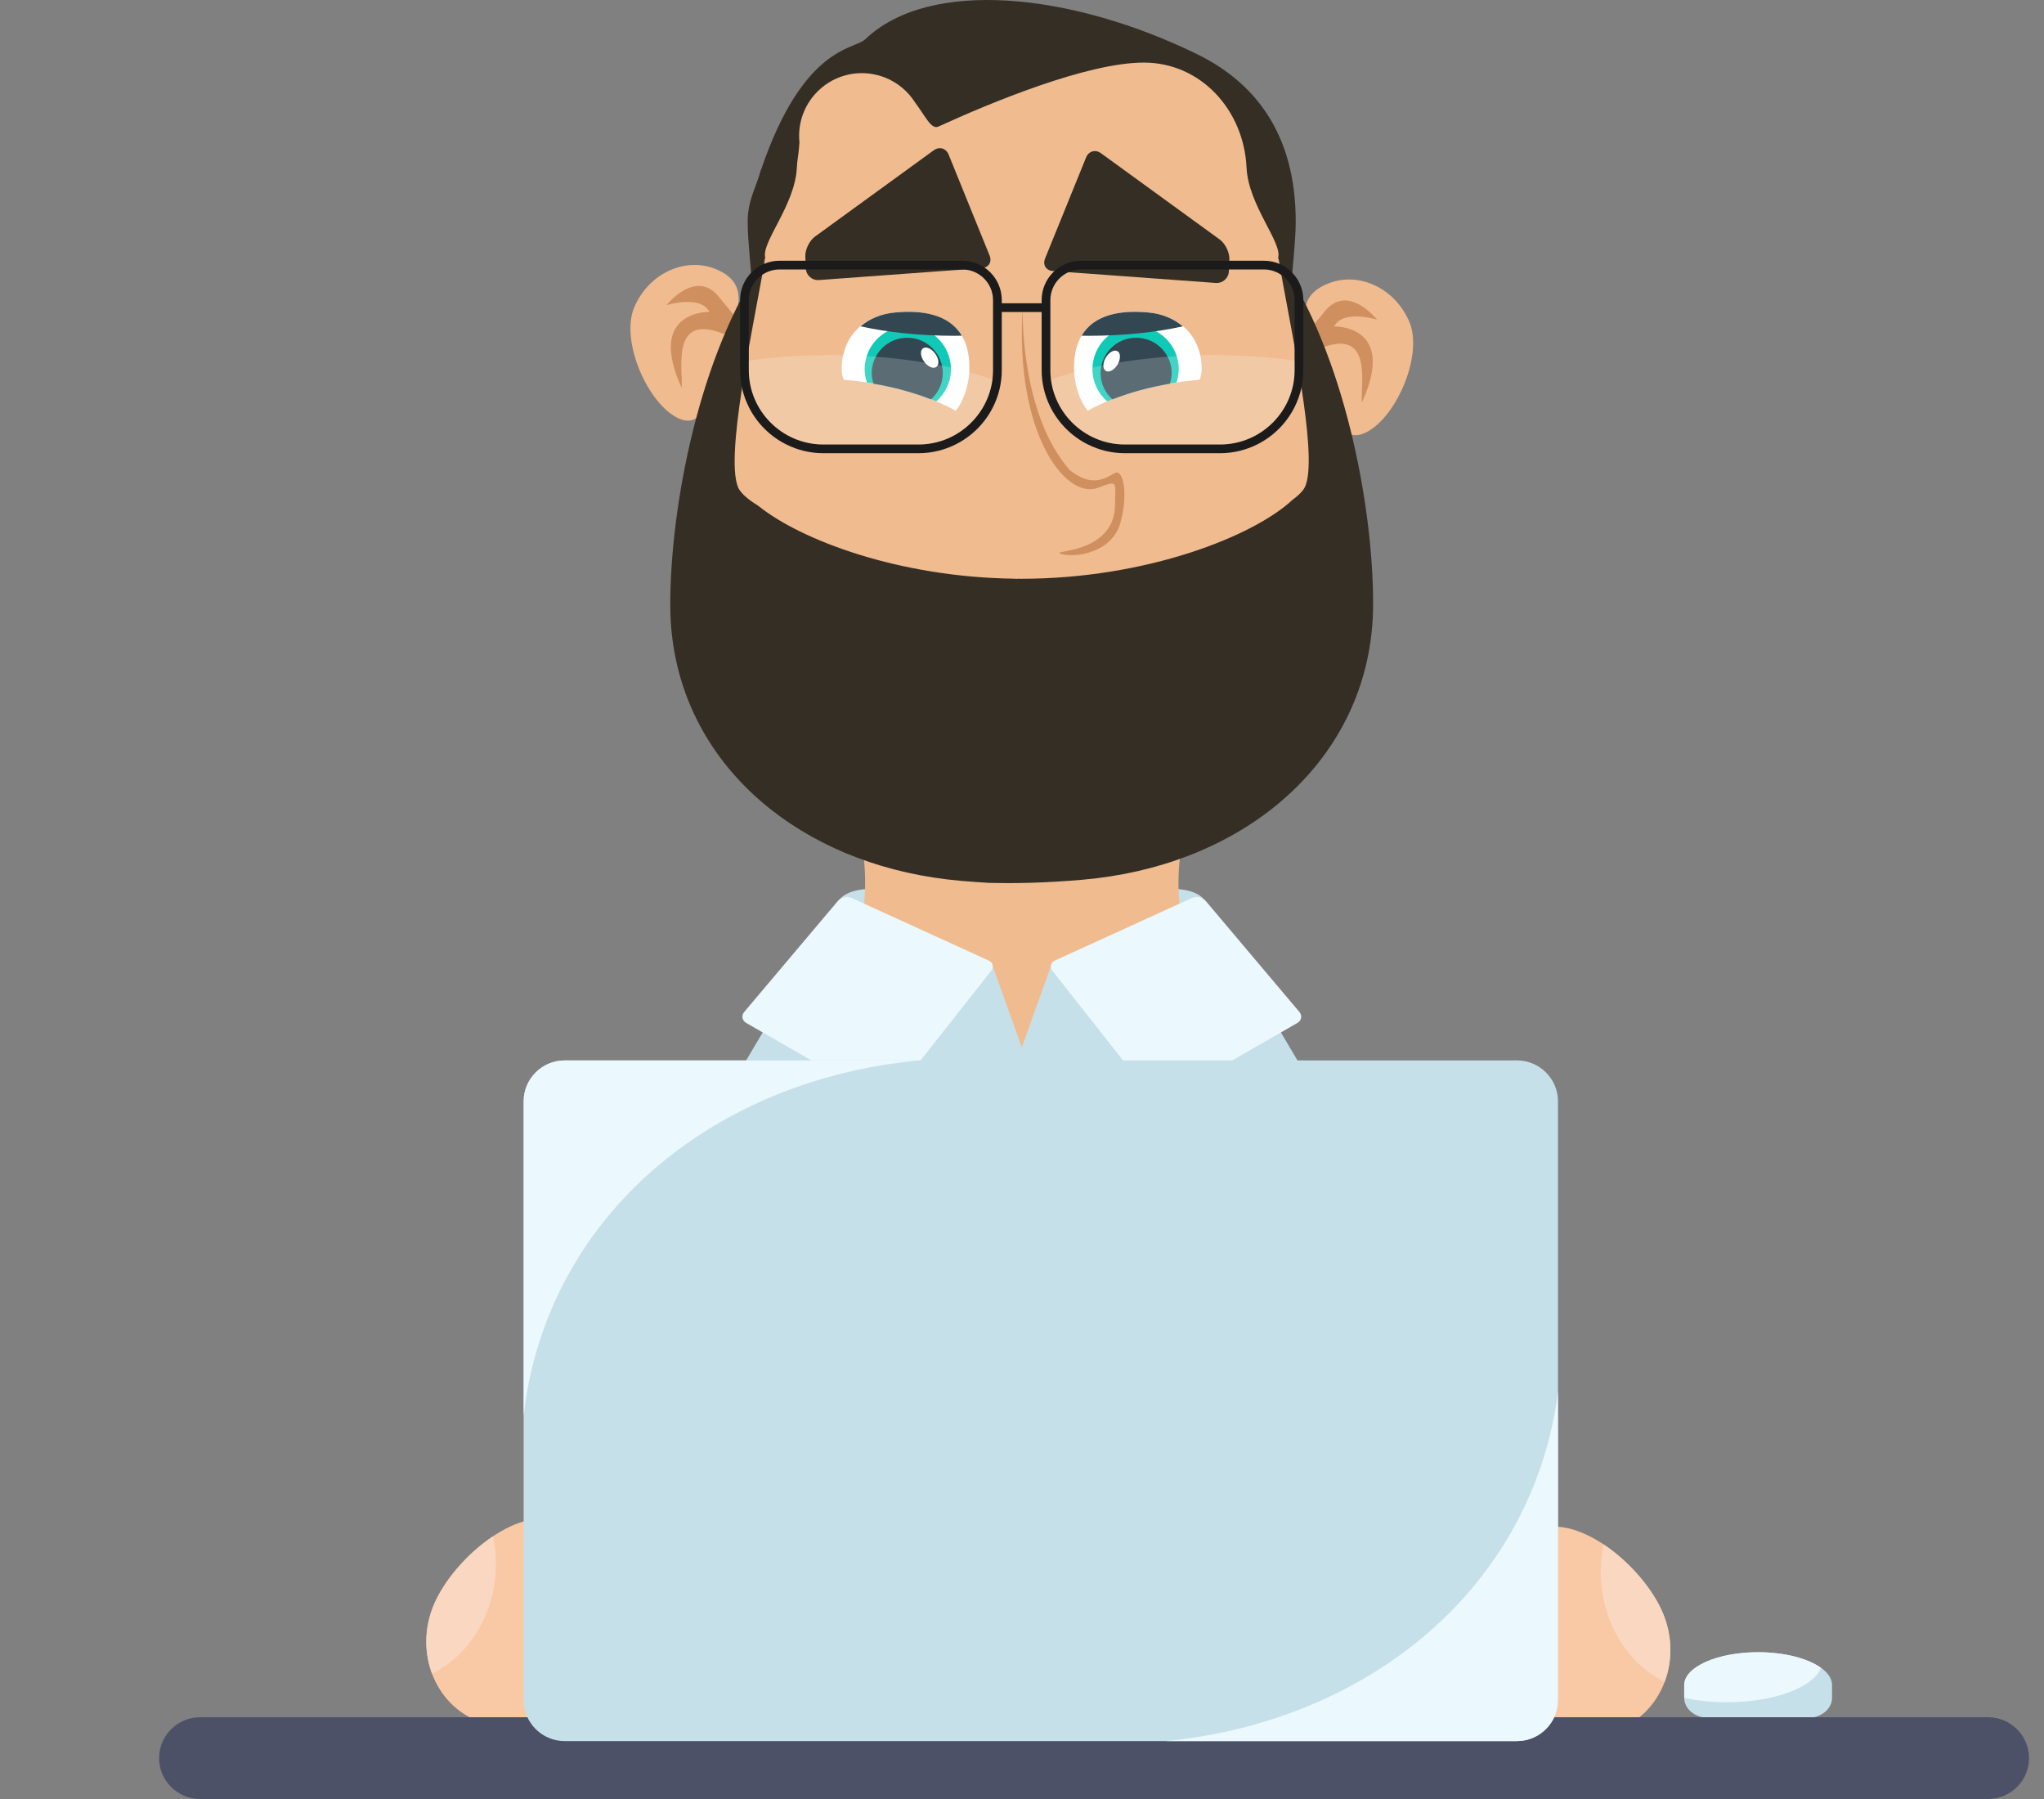 <?xml version="1.0" encoding="utf-8"?>
<!-- Generator: Adobe Illustrator 13.0.0, SVG Export Plug-In . SVG Version: 6.00 Build 14948)  -->
<!DOCTYPE svg PUBLIC "-//W3C//DTD SVG 1.1//EN" "http://www.w3.org/Graphics/SVG/1.1/DTD/svg11.dtd">
<svg version="1.1" id="Layer_1" xmlns="http://www.w3.org/2000/svg" xmlns:xlink="http://www.w3.org/1999/xlink" x="0px" y="0px"
	 width="500px" height="440px" viewBox="0 0 500 440" enable-background="new 0 0 500 440" xml:space="preserve">
<rect x="0" y="0" width="500" height="440" fill="#808080" stroke="none"/>
<g>
	<path fill="#F9C9A5" d="M144.093,408.005c-4.473,11.306-16.641,17.104-27.18,12.952c-10.538-4.151-15.456-16.681-10.982-27.984
		c4.472-11.304,20.441-24.984,30.979-20.834C147.449,376.291,148.565,396.703,144.093,408.005z"/>
	<path fill="#F9D7C0" d="M105.931,392.973c-2.191,5.536-2.125,11.364-0.252,16.36c9.191-4.449,15.64-14.845,15.64-26.959
		c0-2.291-0.238-4.519-0.674-6.656C114.16,380.023,108.356,386.846,105.931,392.973z"/>
	<path fill="#F9C9A5" d="M368.791,410.005c4.473,11.305,16.643,17.104,27.181,12.951c10.538-4.15,15.456-16.68,10.981-27.983
		c-4.471-11.305-20.439-24.986-30.979-20.834C365.434,378.29,364.318,398.703,368.791,410.005z"/>
	<path fill="#F9D7C0" d="M406.953,394.973c2.19,5.536,2.125,11.364,0.253,16.36c-9.192-4.449-15.64-14.845-15.64-26.961
		c0-2.29,0.236-4.517,0.674-6.655C398.725,382.023,404.529,388.844,406.953,394.973z"/>
	<g>
		<ellipse fill="#C6E0E9" cx="287.205" cy="221.468" rx="7.852" ry="4.033"/>
		<ellipse fill="#C6E0E9" cx="212.7" cy="221.468" rx="7.851" ry="4.033"/>
		<path fill="#EFBB8F" d="M288.738,208.755c-9.805,2.273-21.723,3.611-34.59,3.611c-16.998,0-32.348-2.331-43.333-6.078
			c1.117,6.838,1.542,16.098-1.78,24.524c-3.784,9.602,11.321,22.142,23.79,30.523c1.138,3.357,2.069,6.1,2.66,7.835h28.934
			c0.59-1.735,1.521-4.478,2.66-7.835c12.469-8.383,27.572-20.923,23.789-30.523C287.932,223.363,287.93,215.263,288.738,208.755z"
			/>
		<g>
			<path fill="#EFBB8F" d="M307.494,35.899c0,16.572,57.451,159.798-52.668,159.798c-116.801,0-64.401-143.226-64.401-159.798
				c0-16.57,26.208-30.004,58.535-30.004S307.494,19.329,307.494,35.899z"/>
			<path fill="#D08F5E" d="M250.162,75.016c0,0-0.848,26.005,11.585,40.027c5.651,4.461,8.948,1.656,11.021,0.637
				s3.289,5.567,1.217,12.451c-2.069,6.883-10.549,8.328-14.19,7.395c-4.246-1.09,12.692,0.551,12.976-11.942
				c-0.095-5.481,1.153-6.331-4.183-4.291C260.669,122.317,248.184,105.993,250.162,75.016z"/>
			<path fill="#352E24" d="M292.768,13.219c-30.604-14.936-65.386-18.672-81.119-3.601c-2.652,2.54-15.148,1.508-25.472,31.886
				l-0.041,0.007c-1.114,4.239-3.242,7.423-3.242,12.714c0,5.078,0.91,11.399,1.024,15.989l3.29-7.126
				c-1.125-3.737,7.281-12.852,7.714-22.089c0.016-0.34,0.057-0.673,0.083-1.01l-0.023,0.005c0.25-1.697,0.464-3.42,0.577-5.193
				c-0.055-0.519-0.081-1.046-0.081-1.579c0-8.469,6.881-15.335,15.369-15.335c1.34,0,2.633,0.188,3.873,0.51
				c0.04,0.01,0.1,0.014,0.136,0.023c0.055,0.015,0.102,0.038,0.158,0.053c0.485,0.135,0.957,0.293,1.42,0.476
				c0.057,0.021,0.117,0.04,0.173,0.063c3,1.212,5.519,3.34,7.227,6.036c2.582,3.456,3.968,6.708,5.722,5.907
				c12.829-5.867,36.372-15.647,50.249-15.647c13.875,0,24.461,11.519,25.125,25.692c0.434,9.237,8.84,18.352,7.715,22.089
				l3.289,7.126c0.113-4.59,1.023-10.912,1.023-15.989C316.957,32.461,306.757,20.047,292.768,13.219z"/>
			<g>
				<path fill="#EFBB8F" d="M177.79,83.368c-3.532,8.318-4.004,22.252-11.571,19.052c-7.568-3.197-14.597-18.95-11.065-27.27
					c3.53-8.318,12.527-12.469,20.094-9.271C182.816,69.078,181.321,75.048,177.79,83.368z"/>
				<path fill="#D08F5E" d="M176.869,81.603c0.644,0.051,1.209-0.04,1.723-0.189c0.534-1.342,1-2.62,1.35-3.825
					c-0.832-1.014-2.125-2.588-4.154-5.06c-5.646-6.875-12.743,2.097-12.743,2.097s8.309-2.596,10.495,1.659
					c0,0-15.479-0.459-6.792,18.563C167.168,90.61,163.88,76.476,176.869,81.603z"/>
			</g>
			<g>
				<path fill="#EFBB8F" d="M322.114,86.925c3.532,8.318,4.004,22.252,11.57,19.053c7.567-3.197,14.599-18.951,11.064-27.27
					c-3.529-8.318-12.526-12.471-20.094-9.272C317.09,72.634,318.583,78.605,322.114,86.925z"/>
				<path fill="#D08F5E" d="M323.034,85.161c-0.644,0.051-1.208-0.041-1.722-0.19c-0.534-1.343-1-2.62-1.351-3.825
					c0.832-1.014,2.123-2.588,4.154-5.06c5.645-6.875,12.742,2.096,12.742,2.096s-8.31-2.596-10.496,1.66
					c0,0,15.479-0.459,6.793,18.564C332.735,94.167,336.024,80.032,323.034,85.161z"/>
			</g>
			<path fill="#352E24" d="M312.75,63.144c2.01,12.625,8.746,42.557,7.146,53.409c-0.017,0.103-0.024,0.205-0.048,0.308
				c-0.205,1.22-0.517,2.191-0.971,2.827c-0.598,0.838-1.521,1.698-2.713,2.568c-9.478,8.86-35.672,19.301-66.363,19.301
				c-0.271,0-0.539-0.009-0.813-0.01c-0.119,0.01-0.248,0.027-0.368,0.037c-0.128-0.013-0.263-0.033-0.39-0.047
				c-28.328-0.329-52.384-9.462-62.723-17.813c-2.085-1.279-3.658-2.546-4.531-3.77c-4.396-6.157,3.865-42.33,6.128-56.544
				c-16.116,23.284-23.145,60.581-23.145,84.547c0,20.536,9.328,37.973,24.621,50.034c12.239,9.653,28.297,15.866,46.475,17.443
				c2.331,0.202,4.598,0.364,6.805,0.492c6.9,0.185,14.495-0.026,22.936-0.759c18.6-1.615,34.975-8.084,47.315-18.124
				c14.792-12.033,23.78-29.198,23.78-49.352C335.896,123.724,328.867,86.428,312.75,63.144z"/>
			<g>
				<g>
					<path fill="#352E24" d="M196.995,62.754c-0.072-1.69,0.992-3.891,2.363-4.886l29.041-21.1c1.373-0.997,3.016-0.528,3.652,1.041
						l10.023,24.692c0.638,1.568-0.225,2.956-1.918,3.079l-39.83,2.916c-1.693,0.124-3.136-1.158-3.208-2.85L196.995,62.754z"/>
				</g>
				<g>
					<path fill="#352E24" d="M300.729,63.464c0.071-1.691-0.992-3.89-2.363-4.886l-29.041-21.099
						c-1.372-0.997-3.016-0.528-3.652,1.042L255.65,63.212c-0.64,1.569,0.225,2.955,1.918,3.079l39.83,2.915
						c1.691,0.123,3.135-1.16,3.207-2.851L300.729,63.464z"/>
				</g>
				<g>
					<path fill="#FFFFFF" d="M233.806,100.458c2.888-3.684,3.969-9.549,2.961-14.417c-1.787-8.614-9.622-10.401-17.908-9.601
						c-7.787,0.751-12.964,6.061-12.964,13.868c0,0.883,0.189,1.737,0.5,2.567C217.091,93.795,226.62,96.53,233.806,100.458z"/>
					<path fill="#10CAB7" d="M229.033,98.169c2.186-1.93,3.591-4.718,3.591-7.859c0-5.818-4.727-10.535-10.558-10.535
						s-10.558,4.717-10.558,10.535c0,1.138,0.228,2.213,0.563,3.241C218.331,94.501,224.075,96.087,229.033,98.169z"/>
					<path fill="#334752" d="M218.859,76.441c-3.348,0.323-6.17,1.531-8.349,3.375c6.526,1.455,14.464,2.314,23.049,2.314
						c0.579,0,1.143-0.02,1.717-0.027C232.19,76.888,225.681,75.783,218.859,76.441z"/>
					<path fill="#334752" d="M230.624,91.272c0-4.789-3.891-8.671-8.69-8.671c-4.8,0-8.691,3.882-8.691,8.671
						c0,0.902,0.18,1.753,0.437,2.568c5.108,0.879,9.836,2.18,14.052,3.833C229.49,96.089,230.624,93.824,230.624,91.272z"/>
					<path fill="#FFFFFF" d="M228.769,86.503c0.904,1.256,1.03,2.709,0.28,3.247c-0.75,0.537-2.088-0.045-2.995-1.302
						c-0.904-1.256-1.029-2.71-0.279-3.246C226.525,84.664,227.865,85.247,228.769,86.503z"/>
					<g>
						<g>
							<path fill="#1B1B1B" d="M235.429,63.773h-10.69h-23.388h-10.69c-5.298,0.004-9.617,4.313-9.621,9.6V84.04v6.537
								c0.001,3.22,0.783,6.259,2.134,8.969c1.979,3.964,5.213,7.193,9.187,9.167c2.716,1.349,5.762,2.128,8.99,2.13h23.388
								c3.228-0.002,6.273-0.782,8.991-2.13c3.972-1.974,7.206-5.201,9.185-9.164c1.354-2.712,2.136-5.751,2.136-8.973V84.04V73.373
								C245.05,68.085,240.729,63.777,235.429,63.773z M242.914,75.067v8.973v6.537c-0.02,9.968-8.185,18.117-18.175,18.137h-23.388
								c-9.991-0.02-18.156-8.169-18.177-18.137V84.04v-8.967v-1.7c0.012-4.099,3.378-7.458,7.486-7.47h1.703h8.988h23.388h8.991
								h1.699c4.109,0.013,7.479,3.371,7.485,7.47V75.067L242.914,75.067z"/>
						</g>
					</g>
					<rect x="243.85" y="74.174" fill="#1B1B1B" width="12.563" height="2.133"/>
					<path fill="none" d="M242.914,84.04v-8.973v-1.694c-0.006-4.099-3.376-7.458-7.485-7.47h-1.699h-8.991h-23.388h-8.988h-1.703
						c-4.108,0.013-7.475,3.371-7.486,7.47v1.7v8.967v4.134c6.202-0.862,12.894-1.333,19.872-1.333
						c15.348,0,29.301,2.277,39.708,5.99c0.094-0.741,0.158-1.49,0.16-2.254V84.04L242.914,84.04z"/>
					<path opacity="0.2" fill="#FFFFFF" enable-background="new    " d="M183.174,88.174v2.402
						c0.021,9.968,8.186,18.117,18.177,18.137h23.388c9.224-0.019,16.876-6.97,18.015-15.882c-10.407-3.713-24.36-5.99-39.708-5.99
						C196.068,86.841,189.376,87.312,183.174,88.174z"/>
					<path fill="#FFFFFF" d="M266.051,100.458c-2.888-3.684-3.969-9.549-2.96-14.417c1.785-8.614,9.621-10.401,17.907-9.601
						c7.787,0.751,12.963,6.061,12.963,13.868c0,0.883-0.188,1.737-0.499,2.567C282.766,93.795,273.236,96.53,266.051,100.458z"/>
					<path fill="#10CAB7" d="M270.823,98.169c-2.185-1.93-3.591-4.718-3.591-7.859c0-5.818,4.727-10.535,10.558-10.535
						s10.558,4.717,10.558,10.535c0,1.138-0.228,2.213-0.562,3.241C281.525,94.501,275.783,96.087,270.823,98.169z"/>
					<path fill="#334752" d="M280.998,76.441c3.348,0.323,6.17,1.531,8.348,3.375c-6.523,1.455-14.463,2.314-23.049,2.314
						c-0.579,0-1.143-0.02-1.717-0.027C267.667,76.888,274.176,75.783,280.998,76.441z"/>
					<path fill="#334752" d="M269.232,91.272c0-4.789,3.893-8.671,8.69-8.671c4.8,0,8.691,3.882,8.691,8.671
						c0,0.902-0.181,1.753-0.438,2.568c-5.107,0.879-9.836,2.18-14.051,3.833C270.367,96.089,269.232,93.824,269.232,91.272z"/>
					<path fill="#FFFFFF" d="M270.498,87.458c0.788-1.331,2.07-2.03,2.867-1.562c0.793,0.468,0.799,1.926,0.01,3.259
						c-0.788,1.331-2.072,2.031-2.865,1.562C269.715,90.249,269.711,88.791,270.498,87.458z"/>
					<g>
						<g>
							<path fill="#1B1B1B" d="M254.809,73.373V84.04v6.537c0,3.222,0.781,6.261,2.135,8.973c1.979,3.962,5.214,7.189,9.186,9.164
								c2.717,1.349,5.764,2.128,8.991,2.13h23.388c3.229-0.002,6.273-0.782,8.989-2.13c3.974-1.974,7.209-5.204,9.187-9.167
								c1.354-2.71,2.135-5.75,2.137-8.969V84.04V73.373c-0.005-5.288-4.323-9.596-9.621-9.6h-10.69h-23.388H264.43
								C259.129,63.777,254.809,68.085,254.809,73.373z M256.941,73.373c0.009-4.099,3.377-7.458,7.485-7.47h1.7h8.991h23.388h8.987
								h1.703c4.107,0.013,7.475,3.371,7.484,7.47v1.7v8.967v6.537c-0.02,9.968-8.185,18.117-18.176,18.137h-23.388
								c-9.991-0.02-18.156-8.169-18.178-18.137V84.04v-8.973v-1.694H256.941z"/>
						</g>
					</g>
					<path fill="none" d="M256.941,84.04v-8.973v-1.694c0.009-4.099,3.377-7.458,7.485-7.47h1.7h8.991h23.388h8.987h1.703
						c4.107,0.013,7.475,3.371,7.484,7.47v1.7v8.967v4.134c-6.202-0.862-12.893-1.333-19.872-1.333
						c-15.347,0-29.3,2.277-39.707,5.99c-0.094-0.741-0.158-1.49-0.16-2.254V84.04L256.941,84.04z"/>
					<path opacity="0.2" fill="#FFFFFF" enable-background="new    " d="M316.683,88.174v2.402
						c-0.02,9.968-8.185,18.117-18.176,18.137h-23.388c-9.225-0.019-16.876-6.97-18.016-15.882
						c10.406-3.713,24.359-5.99,39.707-5.99C303.79,86.841,310.48,87.312,316.683,88.174z"/>
				</g>
			</g>
		</g>
		<polygon fill="#C6E0E9" points="222.556,240.417 242.469,235.302 254.631,269.173 176.718,269.173 195.027,238.206 		"/>
		<g>
			<g>
				<path fill="#EBF8FD" d="M204.964,220.355c0.757-0.898,2.252-1.233,3.322-0.746l33.528,15.297
					c1.07,0.486,1.352,1.641,0.625,2.563l-24.263,30.783c-0.727,0.922-2.155,1.197-3.174,0.611l-32.468-18.672
					c-1.019-0.586-1.232-1.799-0.476-2.697L204.964,220.355z"/>
			</g>
		</g>
		<polygon fill="#C6E0E9" points="277.35,240.417 257.438,235.302 245.275,269.173 323.188,269.173 304.879,238.206 		"/>
		<g>
			<g>
				<path fill="#EBF8FD" d="M294.941,220.355c-0.758-0.898-2.252-1.233-3.322-0.746l-33.529,15.297
					c-1.07,0.486-1.35,1.641-0.623,2.563l24.262,30.783c0.728,0.922,2.155,1.197,3.174,0.611l32.47-18.672
					c1.019-0.586,1.231-1.799,0.475-2.697L294.941,220.355z"/>
			</g>
		</g>
	</g>
	<path fill="#C6E0E9" d="M448.152,412.089c-0.062-4.42-8.133-7.994-18.081-7.994c-9.952,0-18.021,3.574-18.083,7.994h-0.002v3.31
		h0.006c0.066,2.641,2.748,4.786,6.021,4.786h24.112c3.273,0,5.955-2.146,6.022-4.786h0.006v-3.31H448.152z"/>
	<g>
		<g>
			<path fill="#4D5168" d="M496.346,430.001c0,5.499-4.509,9.998-10.021,9.998H48.933c-5.512,0-10.021-4.499-10.021-9.998l0,0
				c0-5.5,4.509-9.999,10.021-9.999h437.393C491.837,420.002,496.346,424.501,496.346,430.001L496.346,430.001z"/>
		</g>
	</g>
	<g>
		<g>
			<path fill="#C6E0E9" d="M381.11,415.836c0,5.499-4.51,9.999-10.021,9.999H138.114c-5.511,0-10.02-4.5-10.02-9.999v-146.48
				c0-5.5,4.509-10,10.02-10H371.09c5.512,0,10.021,4.5,10.021,10L381.11,415.836L381.11,415.836z"/>
		</g>
	</g>
	<path fill="#EBF8FD" d="M133.434,323.88c13.988-37.188,49.925-60.692,91.454-64.524h-86.773c-5.511,0-10.02,4.5-10.02,10v76.893
		C128.929,338.708,130.675,331.214,133.434,323.88z"/>
	<path fill="#EBF8FD" d="M381.11,415.836v-75.396c-0.894,7.063-2.586,14.078-5.174,20.955
		c-13.897,36.948-49.463,60.381-90.649,64.44h85.803C376.602,425.835,381.11,421.335,381.11,415.836z"/>
	<path fill="#EBF8FD" d="M422.487,416.335c11.506,0,21.06-3.627,22.979-8.398c-3.181-2.302-8.877-3.842-15.396-3.842
		c-9.952,0-18.021,3.574-18.083,7.994h-0.002v3.159C415.144,415.942,418.709,416.335,422.487,416.335z"/>
</g>
</svg>
